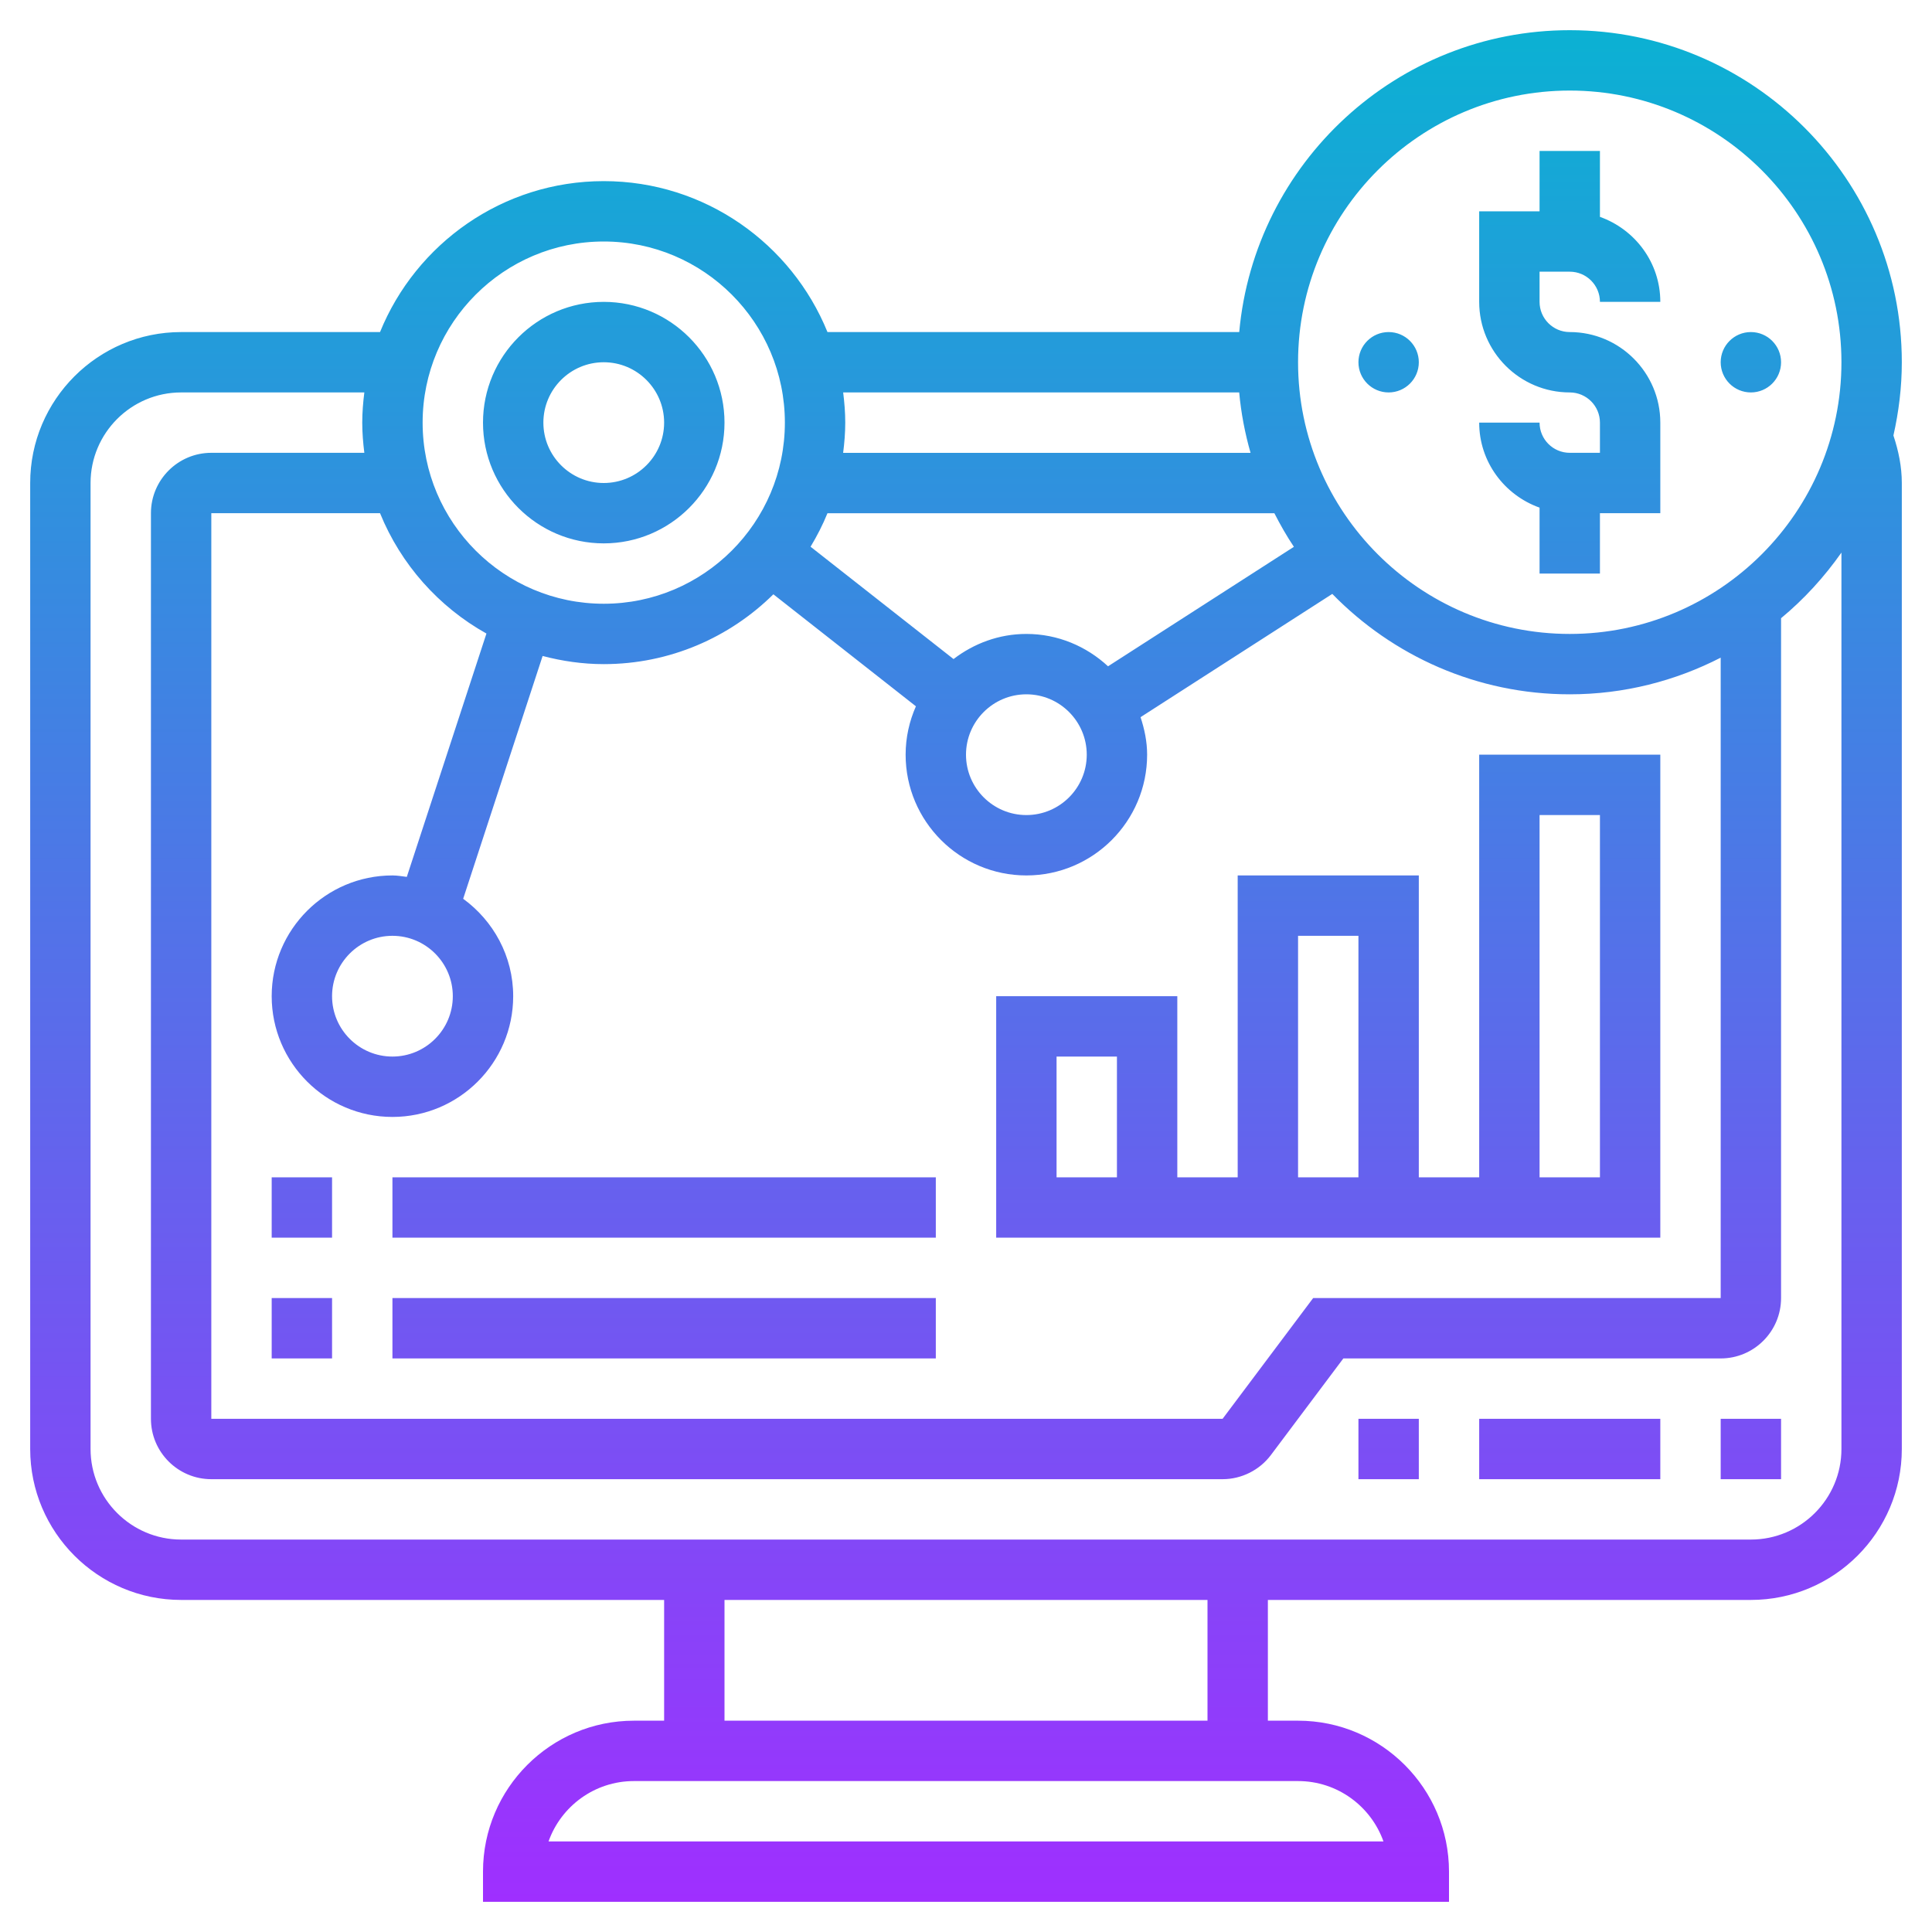 <svg id="Layer_5" enable-background="new 0 0 64 64" height="512" viewBox="0 0 64 64" width="512" xmlns="http://www.w3.org/2000/svg" xmlns:xlink="http://www.w3.org/1999/xlink"><linearGradient id="SVGID_1_" gradientUnits="userSpaceOnUse" x1="32" x2="32" y1="63" y2="1"><stop offset="0" stop-color="#9f2fff"/><stop offset="1" stop-color="#0bb1d3"/></linearGradient><path d="m53 15v-1c0-.551-.448-1-1-1-1.654 0-3-1.346-3-3v-3h2v-2h2v2.184c1.161.414 2 1.514 2 2.816h-2c0-.551-.448-1-1-1h-1v1c0 .551.448 1 1 1 1.654 0 3 1.346 3 3v3h-2v2h-2v-2.184c-1.161-.414-2-1.514-2-2.816h2c0 .551.448 1 1 1zm10-3c0 .834-.102 1.644-.278 2.426.169.508.278 1.032.278 1.574v32c0 2.757-2.243 5-5 5h-16v4h1c2.757 0 5 2.243 5 5v1h-32v-1c0-2.757 2.243-5 5-5h1v-4h-16c-2.757 0-5-2.243-5-5v-32c0-2.757 2.243-5 5-5h6.589c1.19-2.928 4.061-5 7.411-5s6.221 2.072 7.411 5h13.64c.507-5.598 5.221-10 10.949-10 6.065 0 11 4.935 11 11zm-20 0c0 4.962 4.037 9 9 9s9-4.038 9-9-4.037-9-9-9-9 4.038-9 9zm-30.411 5h-5.589v30h33.5l3-4h13.5v-21.214c-1.502.77-3.199 1.214-5 1.214-3.081 0-5.867-1.277-7.866-3.326l-6.352 4.083c.13.394.218.807.218 1.243 0 2.206-1.794 4-4 4s-4-1.794-4-4c0-.571.124-1.112.341-1.603l-4.722-3.71c-1.446 1.428-3.431 2.313-5.619 2.313-.701 0-1.377-.1-2.025-.27l-2.632 8.043c.999.728 1.657 1.899 1.657 3.227 0 2.206-1.794 4-4 4s-4-1.794-4-4 1.794-4 4-4c.163 0 .318.029.476.048l2.638-8.061c-1.584-.885-2.836-2.292-3.525-3.987zm.411 14c-1.103 0-2 .897-2 2s.897 2 2 2 2-.897 2-2-.897-2-2-2zm29.215-13.999h-14.804c-.157.387-.347.756-.56 1.11l4.736 3.721c.672-.514 1.502-.832 2.413-.832 1.046 0 1.992.412 2.705 1.072l6.157-3.958c-.239-.356-.451-.73-.647-1.113zm-10.215 7.999c0 1.103.897 2 2 2s2-.897 2-2-.897-2-2-2-2 .897-2 2zm-4.069-12c.041.328.069.661.069 1 0 .34-.028.672-.07 1.001h13.496c-.184-.646-.314-1.313-.376-2.001zm-13.931 1c0 3.309 2.691 6 6 6s6-2.691 6-6-2.691-6-6-6-6 2.691-6 6zm29 45h-22c-1.304 0-2.416.836-2.829 2h27.658c-.413-1.164-1.525-2-2.829-2zm-3-6h-16v4h16zm21-34.695c-.569.81-1.239 1.544-2 2.174v22.521c0 1.103-.897 2-2 2h-12.5l-2.4 3.2c-.375.5-.974.8-1.6.8h-33.5c-1.103 0-2-.897-2-2v-30c0-1.103.897-2 2-2h5.069c-.041-.328-.069-.661-.069-1s.028-.672.069-1h-6.069c-1.654 0-3 1.346-3 3v32c0 1.654 1.346 3 3 3h52c1.654 0 3-1.346 3-3zm-3-5.305c.552 0 1-.448 1-1s-.448-1-1-1-1 .448-1 1 .448 1 1 1zm-11-1c0-.552-.448-1-1-1s-1 .448-1 1 .448 1 1 1 1-.448 1-1zm-31 2c0-2.206 1.794-4 4-4s4 1.794 4 4-1.794 4-4 4-4-1.794-4-4zm2 0c0 1.103.897 2 2 2s2-.897 2-2-.897-2-2-2-2 .897-2 2zm39 35h2v-2h-2zm-8 0h6v-2h-6zm-4 0h2v-2h-2zm10-8h-22v-8h6v6h2v-10h6v10h2v-14h6zm-18-6h-2v4h2zm6 4h2v-8h-2zm10-12h-2v12h2zm-42 12h-2v2h2zm20 0h-18v2h18zm-20 4h-2v2h2zm20 0h-18v2h18z" fill="url(#SVGID_1_)"/></svg>